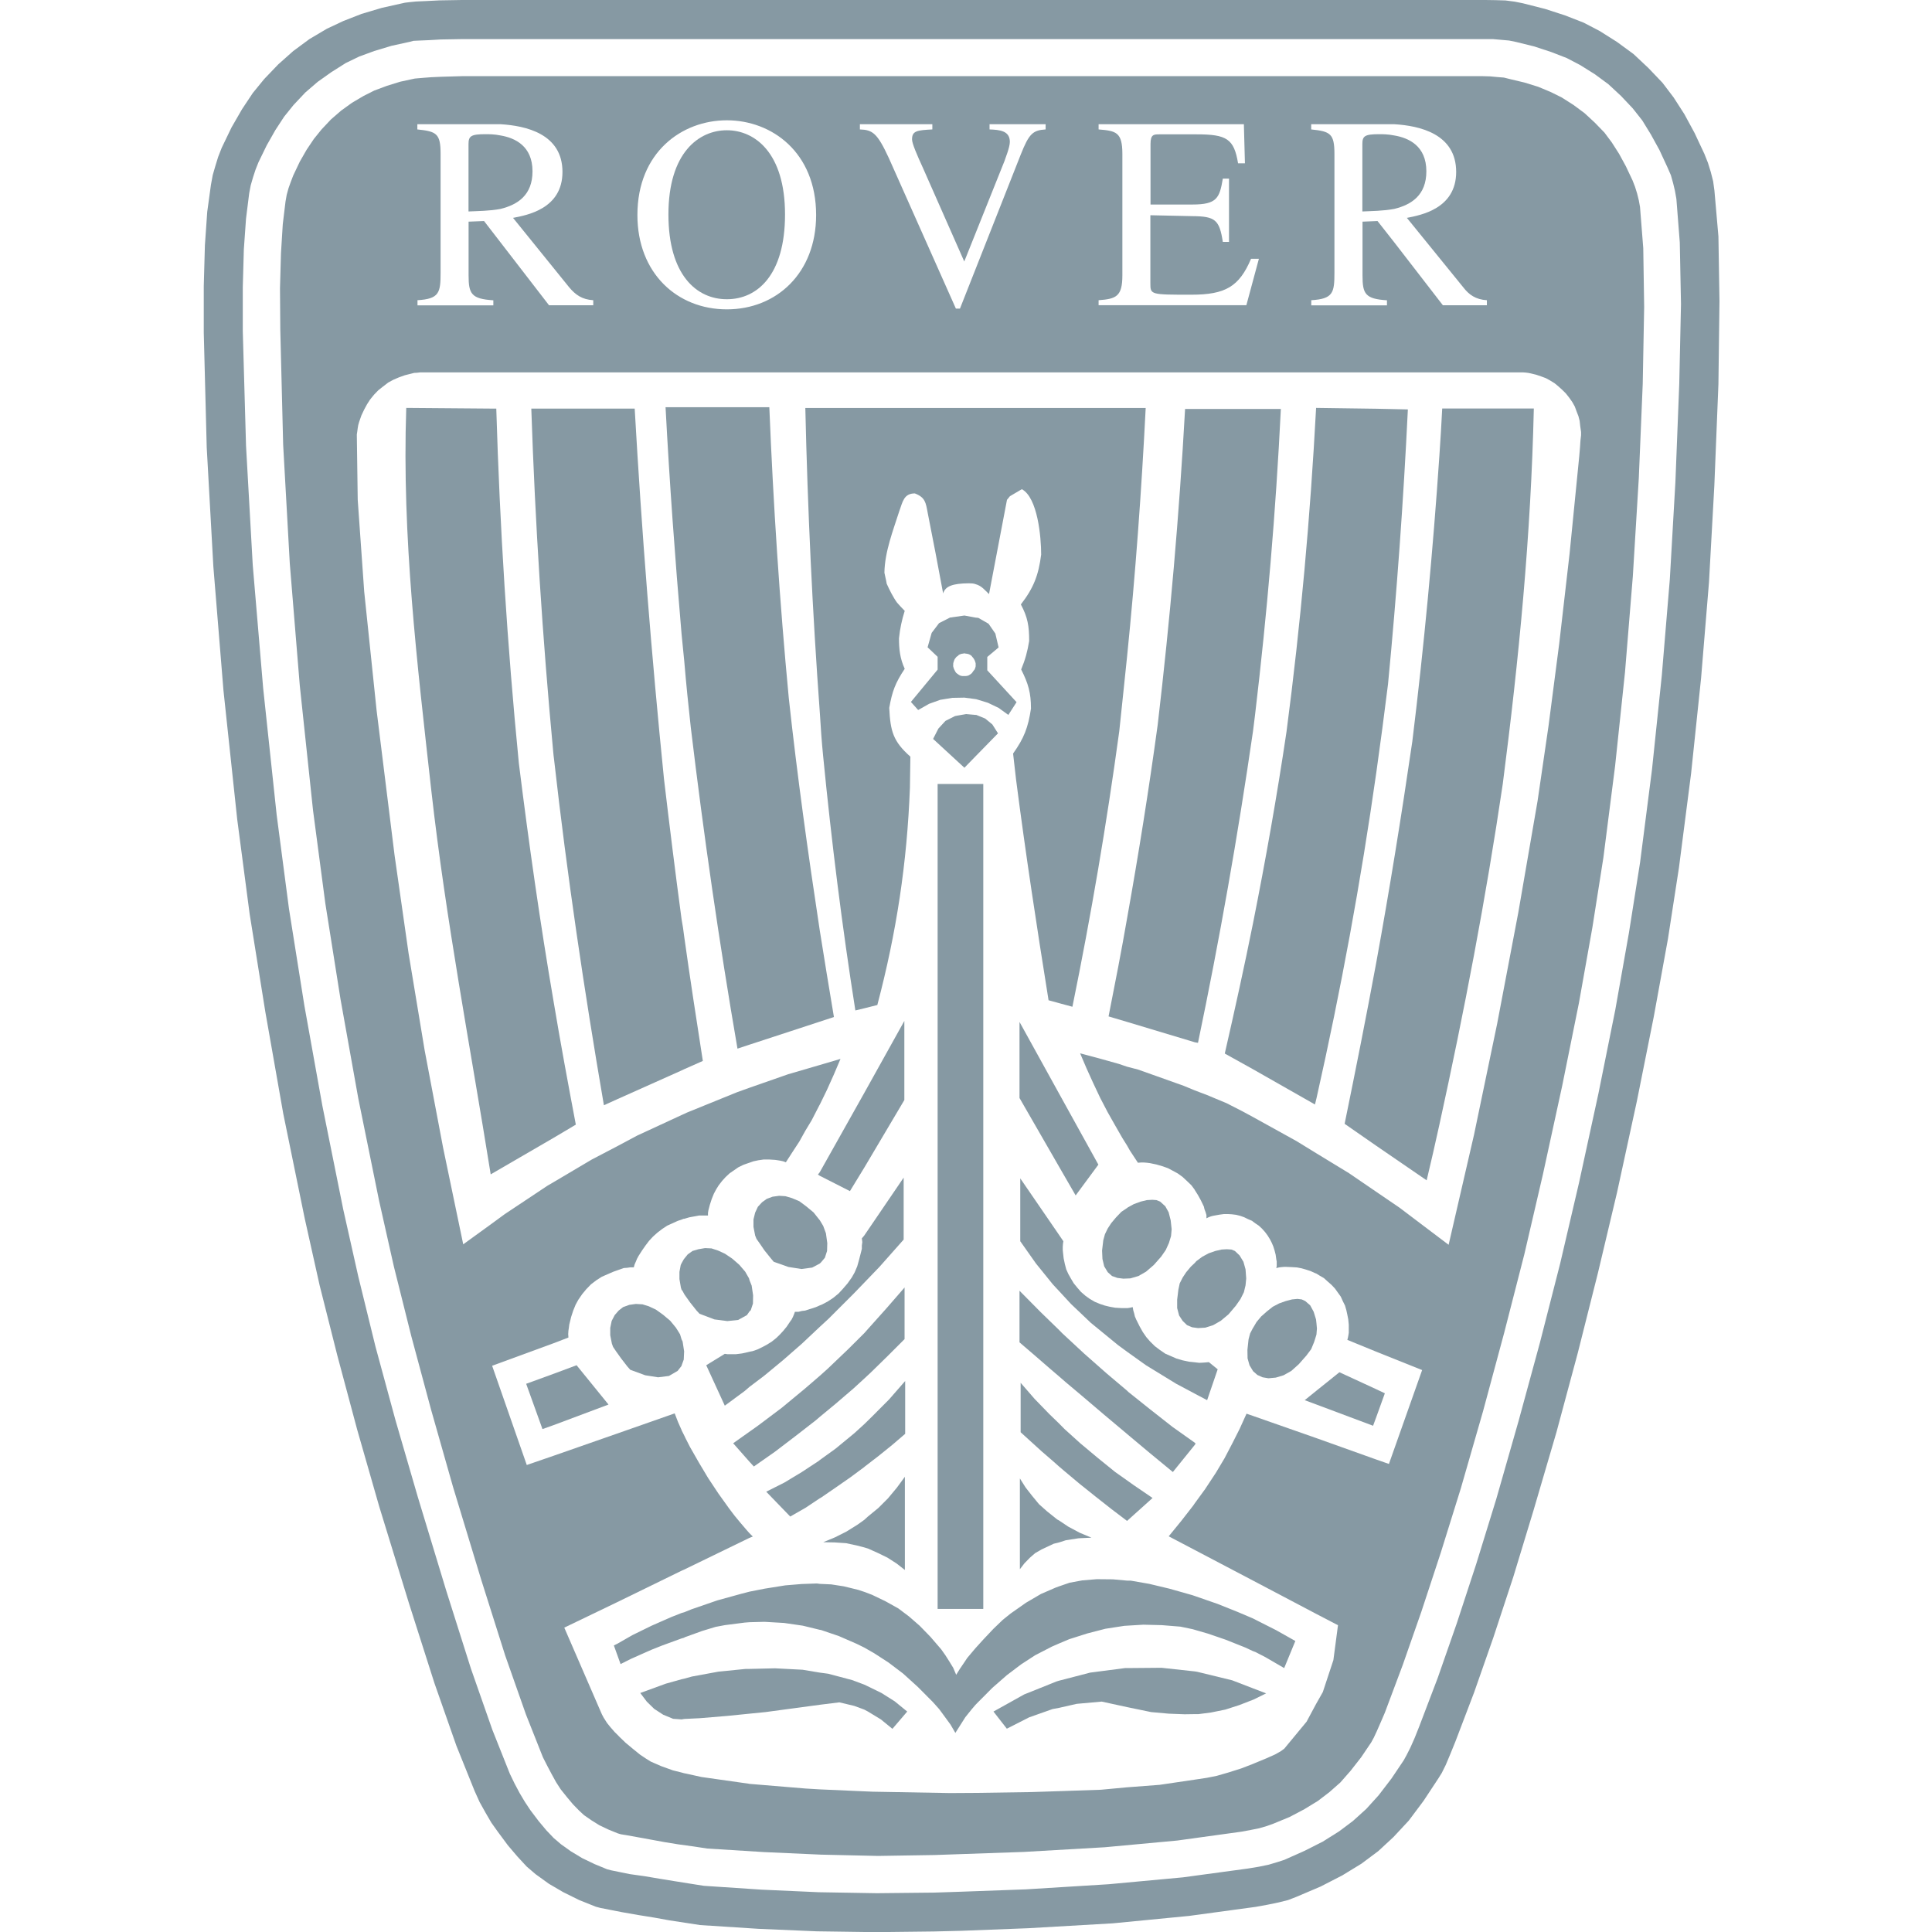 <svg version="1.1" id="Layer_1" xmlns="http://www.w3.org/2000/svg" xmlns:xlink="http://www.w3.org/1999/xlink" x="0px" y="0px"
	 viewBox="0 0 256 256" style="enable-background:new 0 0 256 256;" xml:space="preserve">
<style type="text/css">
	.st0{fill:#8699A3;}
</style>
<g>
	<g>
		<polygon class="st0" points="163.27,222.65 158.63,221.52 158.32,221.47 153.9,220.99 149.34,221.03 149.07,221.03 144.45,221.63 
			140.33,222.7 140,222.8 135.71,224.52 131.64,226.79 133.41,229.06 136.36,227.56 139.47,226.46 140.33,226.3 142.66,225.77 
			145.98,225.47 149.34,226.2 152.53,226.86 154.87,227.07 156.96,227.15 158.32,227.13 158.8,227.13 160.44,226.92 162.36,226.53 
			164.22,225.93 166.02,225.23 166.04,225.23 167.77,224.38 166.02,223.71 		"/>
		<polygon class="st0" points="149.81,209.44 149.34,209.44 147.47,209.27 145.32,209.25 143.4,209.41 141.72,209.72 140.33,210.2 
			139.89,210.36 137.93,211.21 135.95,212.37 133.9,213.81 132.87,214.64 131.64,215.82 130.29,217.25 129.23,218.42 128.75,218.99 
			128.17,219.68 127.66,220.44 127.17,221.16 126.7,221.92 126.31,221 125.79,220.15 125.27,219.33 124.71,218.54 123.29,216.89 
			121.87,215.43 120.45,214.19 119.04,213.13 117.34,212.18 115.55,211.32 114.52,210.93 113.74,210.67 111.82,210.2 110.15,209.94 
			108.63,209.87 108.24,209.82 106.22,209.89 104.05,210.07 101.3,210.51 99.32,210.9 98.31,211.16 95.05,212.06 91.6,213.25 
			90.67,213.63 90.31,213.73 88.97,214.26 86.35,215.41 83.8,216.66 81.79,217.81 81.34,218.03 81.79,219.28 82.23,220.5 
			83.58,219.82 84.97,219.2 86.35,218.59 87.76,218.03 90.31,217.1 90.67,217 90.69,216.96 93.04,216.11 94.82,215.57 96.04,215.34 
			98.68,215 99.32,214.95 101.3,214.9 103.89,215.05 106.37,215.41 108.63,215.96 108.78,215.98 111.16,216.79 113.5,217.81 
			114.52,218.31 115.83,219.06 117.73,220.29 119.67,221.76 121.62,223.53 123.61,225.53 124.44,226.46 125.22,227.52 
			125.95,228.52 126.59,229.62 127.27,228.55 127.91,227.54 128.72,226.53 129.23,225.93 129.53,225.62 131.49,223.65 
			133.41,221.97 135.3,220.54 137.16,219.33 139.39,218.18 140.33,217.77 141.68,217.2 144.07,216.44 146.47,215.82 148.99,215.43 
			149.34,215.41 151.49,215.28 153.96,215.34 156.42,215.54 158.05,215.88 158.32,215.96 160.08,216.47 162.41,217.27 
			165.02,218.31 166.02,218.78 166.35,218.9 167.65,219.57 168.89,220.29 170.16,221.03 171.64,217.44 169.12,216.02 166.59,214.74 
			166.02,214.45 163.97,213.58 161.35,212.53 158.32,211.48 158,211.37 154.96,210.51 152.28,209.87 		"/>
		<path class="st0" d="M70.56,22.7c0-3.36-2.33-4.43-4.23-4.75c-0.82-0.17-1.56-0.17-1.98-0.17c-1.95,0-2.27,0.25-2.27,1.31v8.93
			c1.21-0.06,2.81-0.06,4.25-0.34C68.57,27.13,70.56,25.87,70.56,22.7z"/>
		<path class="st0" d="M96.3,39.65c0,0,0,0,0.02,0c4.03,0,7.7-3.22,7.7-11.23c0-8.21-4.03-11.16-7.7-11.16c-0.02,0-0.02,0-0.02,0
			c-3.69,0-7.73,2.96-7.73,11.16C88.57,36.43,92.3,39.65,96.3,39.65z"/>
		<polygon class="st0" points="99.32,183.76 101.25,182.3 103.79,180.2 106.25,178.05 108.63,175.81 109.78,174.75 113.19,171.34 
			114.52,169.96 116.54,167.86 119.74,164.25 119.74,156.04 114.52,163.71 114.2,164.09 114.26,164.59 114.2,165.03 114.2,165.47 
			114.1,165.88 113.84,166.89 113.59,167.79 113.25,168.59 112.86,169.28 112.31,170.05 111.71,170.75 111.12,171.39 110.4,171.98 
			109.7,172.44 108.97,172.83 108.63,172.97 108.11,173.2 107.15,173.51 106.68,173.66 106.25,173.71 105.81,173.82 105.33,173.82 
			105.22,174.13 105.08,174.47 104.9,174.83 104.69,175.12 104.24,175.79 103.79,176.34 103.32,176.85 102.83,177.32 102.25,177.78 
			101.61,178.18 100.99,178.51 100.34,178.82 99.73,179.03 99.32,179.11 99.04,179.18 98.31,179.34 97.5,179.44 97.14,179.44 
			96.76,179.44 96.4,179.44 96.04,179.39 93.58,180.9 96.04,186.26 98.68,184.31 		"/>
		<polygon class="st0" points="102.7,192.35 105.39,190.3 108.08,188.21 108.63,187.74 110.71,186.02 113.09,183.98 114.52,182.67 
			115.4,181.85 117.65,179.65 119.86,177.44 119.86,170.6 117.45,173.37 114.99,176.12 114.52,176.65 112.39,178.77 109.7,181.34 
			108.63,182.3 106.68,183.98 103.6,186.53 100.42,188.92 99.32,189.7 97.15,191.24 99.32,193.7 99.89,194.32 		"/>
		<path class="st0" d="M120.7,93.01l0.96,1.07l1.45-0.82l1.48-0.53l1.59-0.26l1.61-0.03l1.44,0.19l0.13,0.02l1.54,0.47l1.42,0.68
			l1.29,0.93l1.09-1.69l-3.88-4.22v-1.77l1.5-1.26l-0.43-1.84l-0.9-1.3l-1.36-0.78l-0.4-0.04l-1.44-0.27l-1.91,0.27l-1.45,0.74
			l-0.98,1.29l-0.54,1.91l1.33,1.26v1.7L120.7,93.01z M126.31,88.09v-0.2l0.05-0.18l0.06-0.18l0.08-0.19l0.1-0.13l0.14-0.18
			l0.16-0.1l0.16-0.16l0.18-0.08l0.18-0.06l0.16-0.02l0.21-0.04l0.19,0.04l0.19,0.02l0.21,0.06l0.16,0.08l0.18,0.12l0.11,0.14
			l0.11,0.13l0.1,0.14l0.11,0.2l0.08,0.22l0.05,0.18V88v0.22v0.08l-0.05,0.18l-0.08,0.22L129,88.88l-0.1,0.14l-0.11,0.16l-0.11,0.1
			l-0.18,0.12l-0.16,0.1l-0.21,0.06l-0.19,0.02h-0.19h-0.21l-0.16-0.02l-0.18-0.06l-0.18-0.1l-0.16-0.12l-0.16-0.12L126.59,89
			l-0.1-0.19l-0.08-0.16l-0.06-0.18l-0.05-0.18V88.09z"/>
		<polygon class="st0" points="172.88,185.53 174.44,186.11 181.94,188.92 182.36,187.78 183.5,184.62 182.36,184.08 177.48,181.83 
			174.44,184.27 		"/>
		<polygon class="st0" points="96.38,175.05 97.81,174.9 98.97,174.26 99.32,173.76 99.48,173.61 99.77,172.73 99.79,171.64 
			99.6,170.35 99.32,169.65 99.25,169.39 98.74,168.5 97.96,167.59 97.03,166.78 96.07,166.13 95.16,165.71 94.28,165.42 
			93.42,165.38 92.54,165.53 91.76,165.76 91.12,166.22 90.67,166.78 90.6,166.87 90.31,167.39 90.2,167.62 90.03,168.53 
			90.03,169.49 90.22,170.6 90.31,170.89 90.45,171.07 90.67,171.49 90.83,171.72 91.45,172.59 92.3,173.66 92.69,174.08 
			94.67,174.83 		"/>
		<polygon class="st0" points="119.94,182.99 117.81,185.43 115.55,187.7 114.52,188.71 113.19,189.92 110.71,191.96 108.63,193.46 
			108.5,193.57 106.25,195.05 103.93,196.45 101.53,197.66 104.71,200.95 106.77,199.77 108.63,198.53 108.78,198.45 110.76,197.09 
			112.7,195.74 114.52,194.39 114.57,194.34 116.39,192.94 118.2,191.48 119.94,189.99 		"/>
		<polygon class="st0" points="116.39,199.81 114.99,200.96 114.52,201.39 113.62,202.03 112.16,202.94 110.65,203.7 109.08,204.35 
			110.6,204.38 112.11,204.48 113.59,204.8 114.52,205.04 115.01,205.19 116.33,205.78 117.6,206.4 118.8,207.17 119.9,208.03 
			119.9,195.68 118.85,197.11 117.67,198.53 		"/>
		<polygon class="st0" points="112.62,157.83 114.52,154.72 119.83,145.76 119.83,135.28 114.52,144.82 108.63,155.31 
			108.38,155.64 108.63,155.8 		"/>
		<polygon class="st0" points="90.31,177.47 90.11,176.8 89.56,175.92 88.81,175.01 87.86,174.21 86.91,173.53 85.97,173.09 
			85.13,172.83 84.25,172.78 83.39,172.9 82.56,173.2 81.97,173.66 81.79,173.87 81.45,174.26 81.05,175.03 80.86,175.95 
			80.86,176.93 81.08,178.05 81.24,178.48 81.68,179.13 81.79,179.28 82.31,180.01 83.13,181.07 83.51,181.5 85.49,182.23 
			87.2,182.5 88.64,182.32 89.79,181.65 90.31,180.99 90.31,180.95 90.6,180.15 90.65,179.06 90.45,177.76 		"/>
		<polygon class="st0" points="165.57,180.91 166.02,181.65 166.04,181.69 166.61,182.19 167.3,182.5 168.08,182.63 169.05,182.54 
			170.08,182.23 171.11,181.65 172.1,180.76 173.11,179.61 173.74,178.77 174.13,177.82 174.41,176.93 174.44,176.8 174.5,176.04 
			174.44,175.36 174.38,174.83 174.07,173.82 173.61,172.97 172.96,172.4 172.49,172.18 171.92,172.11 171.2,172.18 170.36,172.4 
			169.49,172.71 168.65,173.15 167.88,173.76 167.11,174.44 166.5,175.17 166.04,175.95 166.02,175.97 165.65,176.68 165.44,177.47 
			165.29,178.87 165.31,179.99 		"/>
		<polygon class="st0" points="100.24,164.16 100.67,164.77 101.3,165.69 102.12,166.71 102.52,167.19 104.47,167.88 106.2,168.15 
			107.62,167.96 108.63,167.42 108.78,167.28 109.3,166.66 109.59,165.76 109.62,164.72 109.44,163.42 109.08,162.44 108.63,161.69 
			108.53,161.57 107.8,160.65 106.82,159.84 105.92,159.17 104.95,158.76 104.07,158.5 103.24,158.45 102.37,158.57 101.59,158.86 
			100.97,159.31 100.42,159.91 100.06,160.68 99.84,161.58 99.84,162.57 100.06,163.71 		"/>
		<polygon class="st0" points="73.37,182.03 69.72,183.36 71.88,189.36 73.37,188.83 80.63,186.11 76.4,180.9 		"/>
		<polygon class="st0" points="116.8,224.33 114.9,223.4 114.52,223.22 112.91,222.62 109.75,221.78 108.63,221.63 106.35,221.25 
			102.7,221.06 99.32,221.14 98.82,221.14 95.21,221.5 91.68,222.15 90.67,222.43 90.31,222.51 88.24,223.09 84.84,224.33 
			85.7,225.47 86.68,226.43 87.88,227.21 89.19,227.75 90.31,227.83 90.67,227.77 92.73,227.67 96.45,227.36 99.32,227.07 
			101.43,226.86 108.63,225.89 111.22,225.57 113.19,226.04 114.52,226.53 115.01,226.79 116.72,227.83 118.25,229.08 
			120.21,226.79 118.56,225.44 		"/>
		<polygon class="st0" points="144.4,172.11 143.83,171.7 143.25,171.2 142.77,170.65 142.28,170.05 141.91,169.43 141.56,168.81 
			141.28,168.19 141.1,167.5 140.94,166.74 140.85,165.94 140.82,165.61 140.82,165.22 140.85,164.82 140.9,164.47 140.33,163.63 
			135.19,156.14 135.19,164.47 137.27,167.42 139.51,170.19 140.33,171.07 141.91,172.78 144.55,175.29 148.13,178.22 
			149.34,179.11 151.86,180.91 155.86,183.36 158.32,184.67 159.95,185.53 161.35,181.44 160.18,180.49 159.76,180.53 
			159.35,180.56 158.91,180.58 158.47,180.53 158.32,180.51 157.54,180.43 156.65,180.24 155.88,180.01 155.17,179.7 154.41,179.37 
			153.68,178.87 153.03,178.38 152.38,177.74 151.88,177.16 151.42,176.49 151,175.74 150.56,174.86 150.38,174.44 150.28,174.02 
			150.16,173.61 150.09,173.2 149.73,173.28 149.4,173.33 149.34,173.33 148.99,173.33 148.62,173.33 147.77,173.28 147.04,173.15 
			146.38,172.99 145.75,172.78 145.07,172.5 		"/>
		<polygon class="st0" points="146.31,167.79 146.78,168.57 147.35,169.08 148.06,169.33 148.85,169.43 149.34,169.41 
			149.79,169.39 150.85,169.08 151.86,168.5 152.88,167.62 153.86,166.51 154.47,165.63 154.89,164.7 155.17,163.78 155.25,162.88 
			155.12,161.69 154.85,160.63 154.41,159.84 153.73,159.22 153.24,159.02 152.69,158.98 151.97,159.02 151.14,159.22 
			150.24,159.55 149.42,160 149.34,160.07 148.59,160.57 147.89,161.3 147.25,162.06 146.78,162.78 146.41,163.54 146.19,164.34 
			146.03,165.71 146.08,166.82 		"/>
		<polygon class="st0" points="135.09,135.41 135.09,145.49 140.33,154.59 142.53,158.4 145.54,154.32 140.33,144.9 		"/>
		<polygon class="st0" points="156.24,174.31 156.71,175.03 157.29,175.59 157.96,175.87 158.32,175.92 158.75,175.98 
			159.71,175.92 160.75,175.59 161.76,175.01 162.78,174.16 163.75,173.02 164.37,172.13 164.82,171.23 165.04,170.32 
			165.13,169.41 165.04,168.19 164.76,167.19 164.25,166.35 163.63,165.76 163.17,165.57 162.56,165.53 161.87,165.57 
			161.04,165.76 160.15,166.07 159.3,166.53 158.52,167.11 158.32,167.34 157.8,167.83 157.18,168.57 156.71,169.28 156.32,170.05 
			156.14,170.89 155.98,172.21 155.98,173.33 		"/>
		<polygon class="st0" points="131.49,95.99 130.54,95.21 129.36,94.73 129.23,94.73 127.99,94.62 126.55,94.88 125.28,95.52 
			124.34,96.54 123.64,97.91 127.79,101.73 129.23,100.25 132.24,97.17 		"/>
		<path class="st0" d="M217.31,27.42l-0.16-0.88l-0.22-0.89l-0.28-0.9l-0.33-0.85l-0.89-1.88l-0.9-1.65l-0.96-1.5l-0.97-1.3
			l-1.28-1.32L209.97,15l-1.47-1.09l-1.57-1l-1.48-0.73l-1.63-0.68l-1.81-0.56l-1.97-0.47l-0.76-0.19l-0.87-0.07l-0.97-0.09
			l-1.06-0.03H61.3l-2.77,0.08l-1.37,0.06l-1.04,0.08l-0.71,0.06l-0.45,0.04l-1.94,0.42l-1.77,0.55l-1.66,0.62l-1.41,0.71
			l-1.54,0.91l-1.43,1.03l-1.36,1.18l-1.26,1.34l-1,1.24l-0.96,1.43l-0.9,1.57l-0.87,1.83l-0.33,0.86l-0.3,0.84l-0.24,0.87
			l-0.16,0.91l-0.36,2.98l-0.24,3.87L37.1,38.2l0.04,5.47l0.38,15.26l0.88,15.75l1.32,16.12l1.76,16.59l1.63,12.33l2.01,12.68
			l2.36,13.17l2.75,13.53l1.96,8.72l2.31,9.23l2.62,9.74l2.91,10.24l3.72,12.25l3.19,10.08l2.76,7.84l2.24,5.65l0.58,1.14l0.56,1.06
			l0.6,1.09l0.62,0.96l0.85,1.06l0.78,0.93l0.79,0.81l0.67,0.62l1.01,0.7l1.03,0.64l1.2,0.57l1.23,0.5l0.4,0.12l0.86,0.14l1.27,0.23
			l1.7,0.31l1.91,0.35l1.9,0.31l1.91,0.26l1.9,0.29l7.51,0.47l7.57,0.34l7.55,0.17l7.51-0.12l11.8-0.41l10.74-0.62l9.61-0.89
			l8.48-1.17l1.24-0.23l1.11-0.22l0.99-0.29l0.8-0.28l2.26-0.93l1.97-1.04l1.78-1.09l1.53-1.17l1.44-1.27l1.36-1.55l1.4-1.79
			l1.33-1.97l0.35-0.64l0.4-0.86l0.5-1.14l0.56-1.3l2.38-6.35l2.46-7.04l2.57-7.81l2.65-8.5l2.95-10.24l2.79-10.35l2.68-10.44
			l2.46-10.58l2.56-11.76l2.21-10.94l1.79-10.04l1.46-9.27l1.55-12.13l1.31-12.41l1.04-12.73l0.79-13l0.52-12.49l0.19-10.19
			l-0.12-7.79L217.31,27.42z M173.74,39.78c2.93-0.17,3.08-1.01,3.08-3.68V20.4c0-2.69-0.54-2.99-3.08-3.25v-0.69h10.01
			c0.31,0,0.65,0,1.01,0c3.32,0.2,8.19,1.26,8.19,6.32c0,4.9-4.72,5.73-6.53,6.09l7.47,9.2c0.76,0.99,1.65,1.62,3.13,1.71v0.67
			h-5.83l-6.42-8.31l-2.24-2.85l-1.99,0.08v7.13c0,2.43,0.35,3.11,3.24,3.29v0.67h-10.03V39.78L173.74,39.78z M145.57,39.78
			c2.32-0.17,3.15-0.49,3.15-3.29V20.4c0-2.89-0.83-3.06-3.15-3.25v-0.69h19.25l0.14,5.18h-0.91c-0.54-3.24-1.48-3.84-5.52-3.84
			h-4.87c-0.77,0-1.21,0-1.21,1.27v8.03H158c3.25,0,3.6-0.86,4.03-3.43h0.82v8.38h-0.82c-0.45-2.91-0.99-3.39-4.03-3.41l-5.57-0.12
			v9.01c0,1.52,0,1.52,5.42,1.52c4.53,0,6.35-1.07,7.92-4.76h1.04l-1.66,6.15h-19.58V39.78z M113.93,16.46h9.61v0.69
			c-2.02,0.11-2.69,0.18-2.69,1.32c0,0.55,0.64,2.02,1.48,3.86l5.44,12.32l5.34-13.34c0.05-0.22,0.7-1.75,0.7-2.51
			c0-1.47-1.33-1.6-2.69-1.65v-0.69h7.43v0.69c-1.71,0.11-2.2,0.57-3.3,3.34l-8.05,20.4h-0.54l-8.89-19.96
			c-1.53-3.31-2.15-3.72-3.83-3.78V16.46L113.93,16.46z M96.3,15.94c0,0,0,0,0.02,0c5.93,0,11.82,4.23,11.82,12.55
			c0,7.72-5.27,12.5-11.82,12.5c-0.02,0-0.02,0-0.02,0c-6.56,0-11.84-4.78-11.84-12.5C84.46,20.17,90.36,15.94,96.3,15.94z
			 M55.3,39.78c2.93-0.17,3.08-1.01,3.08-3.68V20.4c0-2.69-0.52-2.99-3.08-3.25v-0.69h10.03c0.28,0,0.65,0,1,0
			c3.33,0.2,8.2,1.26,8.2,6.32c0,4.9-4.7,5.73-6.55,6.09l7.44,9.2c0.83,0.99,1.7,1.62,3.19,1.71v0.67h-5.86l-6.41-8.31l-2.2-2.85
			l-2.05,0.08v7.13c0,2.43,0.37,3.11,3.28,3.29v0.67H55.32v-0.67H55.3z M209.5,57.66l-0.08,0.7l-0.06,0.9l-0.1,1.18l-1.28,12.9
			l-1.37,11.9l-1.42,10.93l-1.45,9.94l-2.56,14.82l-2.8,14.72l-3.06,14.69l-3.37,14.6l-1.22-0.92l-5.29-4l-3.08-2.1l-3.63-2.48
			l-4.3-2.62l-2.62-1.61l-5.8-3.21l-1.35-0.73l-2.13-1.09l-2.59-1.08l-1.63-0.62l-1.45-0.6l-3.56-1.27l-2.51-0.89l-1.46-0.38
			l-1.09-0.37l-2.57-0.72l-2.55-0.68l0.85,1.99l0.88,1.94l0.93,1.97l0.99,1.9l0.95,1.68l0.98,1.71l0.66,1.06l0.35,0.62l1.07,1.63
			l0.38-0.03h0.43l0.39,0.03l0.39,0.05l0.86,0.18l0.83,0.24l0.7,0.25l0.64,0.34l0.68,0.37l0.64,0.47l0.6,0.56l0.55,0.53l0.43,0.58
			v0.02l0.41,0.65l0.4,0.72l0.41,0.85l0.08,0.35l0.14,0.37l0.12,0.4v0.43l0.29-0.14l0.26-0.1l0.29-0.08l0.27-0.05l0.6-0.11l0.6-0.08
			h0.55l0.51,0.03l0.56,0.07l0.56,0.14l0.51,0.18l0.53,0.26l0.52,0.22l0.08,0.07l0.38,0.28l0.42,0.28l0.45,0.42l0.39,0.44l0.33,0.44
			l0.31,0.5l0.25,0.49l0.2,0.47l0.17,0.54l0.14,0.55l0.09,0.65l0.05,0.25v0.31v0.29l-0.05,0.28l0.35-0.09l0.31-0.04l0.36-0.03h0.3
			l0.74,0.03l0.67,0.04l0.62,0.12l0.56,0.16l0.62,0.2l0.62,0.28l0.14,0.05l0.47,0.29l0.54,0.31l0.52,0.47l0.49,0.43l0.47,0.5
			l0.37,0.52l0.39,0.54l0.28,0.62l0.28,0.56l0.18,0.62l0.13,0.6l0.12,0.61l0.07,0.71v0.69v0.37l-0.05,0.33l-0.06,0.31l-0.08,0.31
			l3.81,1.56l6.1,2.44l-4.4,12.44l-1.69-0.59l-7.92-2.83l-8.42-2.95l-0.84-0.29l-0.91,2.01l-0.98,1.94l-1.03,1.97l-1.14,1.91
			l-1.43,2.17l-1.4,1.92l-0.16,0.24l-1.58,2.03l-1.68,2.06l3.41,1.79l7.73,4.06l8.39,4.42l2.9,1.51l-0.61,4.62l-1.4,4.24l-0.89,1.57
			l-1.26,2.35l-2.96,3.58l-0.45,0.33l-0.76,0.43l-1.14,0.51l-1.45,0.6l-0.38,0.16l-1.53,0.59l-1.71,0.54l-1.53,0.44l-1.3,0.26
			l-1.66,0.25l-4.61,0.68l-4.34,0.33l-3.43,0.32l-5.58,0.19l-3.7,0.12l-7.39,0.11l-3.32,0.02l-10.2-0.18l-1.2-0.05l-5.89-0.26
			l-1.84-0.11l-7.47-0.62l-0.08-0.02l-6.27-0.89l-1.99-0.44l-0.31-0.06l-0.36-0.1l-1.12-0.28l-1.53-0.55l-1.4-0.61l-0.64-0.4
			l-0.79-0.53l-0.89-0.72l-1.01-0.84l-0.78-0.75l-0.36-0.37l-0.29-0.28l-0.57-0.65l-0.46-0.57l-0.21-0.33l-0.23-0.36l-0.23-0.43
			l-0.19-0.43l-4.81-11.09l7-3.37l8.52-4.16l0.36-0.16l8.65-4.2l0.45-0.18l-0.45-0.45l-0.39-0.44l-0.82-0.96l-0.76-0.92l-0.72-0.95
			l-1.41-1.97l-1.36-2.05l-1.22-2.04l-1.2-2.1l-0.57-1.12l-0.21-0.44l-0.31-0.61l-0.02-0.07l-0.47-1.06l-0.44-1.14l-7.64,2.68
			l-8.42,2.94l-3.54,1.22l-4.59-13.15l8.13-2.98l1.98-0.76l-0.03-0.47l0.03-0.44l0.06-0.4l0.05-0.4l0.25-1.02l0.27-0.83l0.33-0.81
			l0.36-0.65l0.51-0.74l0.54-0.65l0.62-0.64l0.71-0.54l0.7-0.45l0.74-0.33l0.84-0.36l0.45-0.16l0.46-0.16l0.45-0.16l0.44-0.03
			l0.41-0.06h0.47l0.11-0.39l0.16-0.36l0.16-0.39l0.2-0.37l0.48-0.75l0.47-0.67l0.45-0.59l0.51-0.55l0.59-0.53l0.64-0.49l0.65-0.43
			l0.73-0.33l0.68-0.31l0.49-0.16l0.27-0.11h0.09l0.68-0.2l0.88-0.16l0.42-0.08h0.35h0.43h0.39v-0.34l0.06-0.36l0.1-0.38l0.08-0.31
			l0.25-0.78l0.29-0.72l0.31-0.58l0.33-0.53l0.45-0.58l0.47-0.52l0.54-0.5l0.57-0.39l0.56-0.39l0.67-0.33l0.65-0.23l0.18-0.06
			l0.51-0.18l0.66-0.14l0.7-0.1h0.72l0.8,0.05l0.34,0.05l0.37,0.06l0.36,0.08l0.35,0.13l0.89-1.38l0.89-1.36l0.79-1.42l0.85-1.41
			l1.03-2l0.05-0.08l0.93-1.91l0.93-2.07l0.88-2.07l-2.75,0.81l-4.18,1.22l-5.12,1.79l-1.67,0.6l-6.67,2.71l-0.31,0.15l-0.36,0.16
			l-5.88,2.72l-2.64,1.41l-3.37,1.76l-5.05,2.99l-0.84,0.49l-5.65,3.76l-1.87,1.37l-3.63,2.63l-2.67-12.82l-2.44-12.88l-2.13-12.85
			l-1.86-13.02L49.9,94.12L48.26,78.4L47.4,66.22l-0.12-8.65l0.06-0.39l0.06-0.45l0.07-0.41l0.11-0.39l0.31-0.89l0.37-0.78l0.38-0.7
			l0.4-0.62l0.52-0.64l0.56-0.58l0.64-0.51l0.68-0.52l0.68-0.37l0.72-0.31l0.81-0.29l0.88-0.22l0.35-0.09l0.39-0.02l0.43-0.05h0.51
			h8.83h8.35h8.42h8.52h0.36h8.65h9.31h5.89h14.71h11.09h9.01h8.98h7.7h8.42h7.92h8.37h10.65h0.4l0.39,0.03l0.31,0.04l0.31,0.06
			l0.74,0.18l0.68,0.23l0.62,0.23l0.53,0.29l0.62,0.38l0.52,0.43l0.52,0.47l0.47,0.47l0.44,0.56l0.4,0.57l0.33,0.59l0.25,0.68
			l0.23,0.59l0.16,0.62l0.08,0.72l0.11,0.76V57.66L209.5,57.66z"/>
		<polygon class="st0" points="135.14,207.93 135.74,207.15 136.45,206.42 137.16,205.8 138.01,205.31 139.63,204.55 140.33,204.38 
			141.23,204.09 142.92,203.83 144.62,203.75 143.05,203.09 141.52,202.27 140.33,201.47 140.09,201.34 138.75,200.27 
			137.68,199.32 136.78,198.23 135.89,197.09 135.14,195.9 		"/>
		<polygon class="st0" points="155.36,189.07 152.43,186.77 149.5,184.43 149.34,184.27 146.63,181.98 143.67,179.37 140.74,176.65 
			140.33,176.23 137.9,173.87 135.09,171.03 135.09,177.87 137.12,179.61 139.16,181.38 140.33,182.38 141.18,183.12 143.25,184.86 
			146.26,187.42 149.32,189.99 149.34,190.01 152.35,192.53 155.41,195.05 158.32,191.45 158.42,191.29 158.32,191.17 		"/>
		<polygon class="st0" points="138.07,192.35 139.53,193.61 140.33,194.32 141.01,194.9 143.05,196.61 145.15,198.29 147.22,199.92 
			149.34,201.53 152.72,198.49 150.24,196.8 149.34,196.16 147.77,195.05 145.46,193.18 143.14,191.24 141.06,189.36 140.33,188.62 
			139.04,187.37 137.09,185.36 135.24,183.23 135.24,189.78 136.67,191.08 		"/>
		<polygon class="st0" points="124.24,103.88 124.24,213.19 129.23,213.19 130.29,213.19 130.29,103.88 129.23,103.88 		"/>
		<path class="st0" d="M189,22.7c0-3.36-2.33-4.43-4.25-4.75c-0.84-0.17-1.57-0.17-1.99-0.17c-1.94,0-2.24,0.25-2.24,1.31v8.93
			c1.19-0.06,2.74-0.06,4.23-0.34C187.01,27.13,189,25.87,189,22.7z"/>
		<path class="st0" d="M190.73,60.33c-0.86,12.7-2.04,25.27-3.59,37.91c-1.44,9.86-3.01,19.6-4.78,29.31
			c-1.31,7.09-2.72,14.18-4.19,21.36l4.19,2.91l6.68,4.58c0.58-2.46,1.15-4.89,1.69-7.39c3.28-14.95,6.15-29.93,8.39-45.1
			c2.15-16.61,3.74-33.01,4.12-49.78H191.1C191,56.19,190.87,58.27,190.73,60.33z"/>
		<path class="st0" d="M149.34,87.03c1.11-10.94,1.91-21.87,2.47-32.97h-2.47h-9.01h-11.09h-14.71h-5.89h-1.93
			c0.31,13.56,0.94,26.98,1.93,40.5c0.11,1.88,0.24,3.72,0.43,5.62c1.11,11.33,2.5,22.48,4.27,33.71l1.2-0.29l1.71-0.43
			c2.54-9.62,3.94-18.82,4.32-28.8l0.06-4.11c-2.3-2.03-2.65-3.39-2.8-6.46c0.39-2.21,0.81-3.32,2.05-5.18
			c-0.62-1.35-0.76-2.57-0.76-4.04c0.14-1.33,0.37-2.39,0.76-3.64c-0.37-0.36-0.68-0.72-1.01-1.08c-0.5-0.68-1.02-1.71-1.38-2.52
			c-0.07-0.5-0.22-0.98-0.3-1.45c0.04-2.77,1.15-5.6,1.99-8.22c0.43-1.17,0.58-2.29,2.04-2.29c1.38,0.53,1.45,1.2,1.71,2.6
			c0.7,3.56,1.4,7.14,2.04,10.65c0.29-0.95,1.24-1.32,3.4-1.34c0.36,0,0.64,0.02,0.88,0.11c0.84,0.22,1.27,0.83,1.8,1.32l2.38-12.49
			l0.39-0.48l1.58-0.93c2.09,1.12,2.56,6.31,2.56,8.66c-0.35,2.74-1,4.43-2.69,6.61c0.91,1.71,1.1,2.87,1.1,4.84
			c-0.23,1.42-0.52,2.47-1.06,3.78c0.95,1.87,1.3,3.11,1.3,5.18c-0.38,2.52-0.91,3.9-2.37,5.96l0.39,3.42
			c1.26,9.79,2.75,19.56,4.31,29.27l1.42,0.39l1.74,0.47c2.48-12.14,4.53-24.2,6.21-36.52C148.65,93.58,149.01,90.3,149.34,87.03z"
			/>
		<path class="st0" d="M68.75,101.12c-1.54-15.67-2.52-31.2-2.99-46.98h-0.75l-11.18-0.09c-0.58,17.19,1.44,33.81,3.33,50.78
			c1.92,17.05,5.15,33.84,7.86,50.78l8.35-4.85l2.93-1.74c-1.02-5.39-2.03-10.83-2.93-16.22C71.57,122.3,70.08,111.81,68.75,101.12z
			"/>
		<path class="st0" d="M104.52,92.51c-1.22-12.87-2.05-25.6-2.58-38.55h-2.62h-8.65h-0.36h-2.12c0.53,10.08,1.26,20.04,2.12,30.04
			c0.14,1.22,0.22,2.43,0.36,3.63c0.24,2.91,0.54,5.8,0.86,8.73c1.71,14.27,3.75,28.43,6.19,42.59l1.6-0.53l9.29-3.04l1.89-0.62
			c-0.64-3.84-1.28-7.67-1.89-11.56C107.06,113,105.64,102.81,104.52,92.51z"/>
		<path class="st0" d="M90.31,121.78c-0.83-6.18-1.6-12.39-2.33-18.58c-1.65-16.38-2.95-32.65-3.88-49.06h-2.31h-8.42h-2.97
			c0.51,15.23,1.48,30.32,2.91,45.55c0.02,0.28,0.06,0.57,0.1,0.89c1.74,15.44,3.98,30.55,6.61,45.87l1.77-0.8l8.52-3.81l0.36-0.17
			l2.46-1.09c-0.85-5.47-1.7-10.96-2.46-16.41C90.58,123.39,90.45,122.54,90.31,121.78z"/>
		<path class="st0" d="M166.3,94.73c1.61-13.55,2.75-26.9,3.42-40.54h-3.7h-7.7h-1.29c-0.78,14.04-1.99,27.89-3.63,41.85
			c-1.17,8.59-2.53,17.11-4.05,25.61c-0.75,4.34-1.6,8.68-2.46,13.03l2.46,0.73l8.98,2.7l0.41,0.07
			c2.86-13.71,5.27-27.36,7.29-41.29C166.11,96.19,166.21,95.44,166.3,94.73z"/>
		<path class="st0" d="M183.92,90.65c1.17-12.15,2.04-24.23,2.63-36.4l-4.18-0.09l-7.92-0.11h-0.06
			c-0.77,14.45-2.04,28.57-3.92,42.9c-1.27,8.56-2.77,17.01-4.44,25.39c-1.15,5.74-2.42,11.49-3.74,17.26l3.74,2.08l8.21,4.67
			c0.06-0.26,0.14-0.57,0.21-0.86c3.24-14.4,5.86-28.62,7.92-43.14C182.92,98.48,183.43,94.57,183.92,90.65z"/>
		<path class="st0" d="M227.17,25.25l-0.17-1.23l-0.31-1.22l-0.38-1.23l-0.47-1.18l-1.3-2.77l-1.35-2.49l-1.42-2.21l-1.48-1.95
			l-1.88-1.97l-1.96-1.84l-2.2-1.61l-2.28-1.44L209.84,3l-2.44-0.95l-2.64-0.86l-2.95-0.75l-1.09-0.22l-1.23-0.16l-1.3-0.04
			L196.82,0h-69.41H61.21l-2.99,0.05l-1.77,0.09L55.12,0.2l-0.9,0.09l-0.57,0.07L50.6,1.04l-2.69,0.8l-2.43,0.95l-2.17,1.02L41,5.18
			l-2.14,1.58l-1.99,1.77l-1.86,1.94l-1.51,1.85l-1.43,2.15l-1.4,2.43l-1.29,2.68l-0.47,1.2l-0.37,1.2l-0.35,1.21l-0.24,1.3
			l-0.49,3.57l-0.31,4.45L27,37.92v6.16l0.39,15.17l0.88,15.81l1.34,16.43l1.82,17.06l1.65,12.56l2.08,12.98l2.37,13.46l2.84,13.87
			l1.98,8.88l2.35,9.32l2.63,9.82l2.93,10.22l3.95,12.85l3.36,10.53l2.9,8.27l2.42,6.01l0.66,1.46l0.79,1.42l0.77,1.32l0.87,1.22
			l1.32,1.78l1.26,1.48l1.24,1.34l1.17,1l1.76,1.27l1.9,1.11l2.1,1.04l2.22,0.89l0.6,0.16l1.17,0.23l1.68,0.33l2.23,0.39l2.05,0.33
			l2.04,0.37l2.03,0.31l2.01,0.31l7.76,0.5l7.71,0.33l7.79,0.11l7.74-0.09l3.65-0.09l8.82-0.34l11.24-0.65l10.08-0.98l8.84-1.2
			l1.59-0.29l1.45-0.3l1.24-0.31l1.09-0.42l3.22-1.37l2.88-1.48l2.55-1.56l2.22-1.66l2.01-1.86l2.03-2.18l1.96-2.62l1.94-2.94
			l0.47-0.75l0.54-1.09l0.6-1.43l0.67-1.65l2.48-6.51l2.55-7.28l2.64-8.02l2.68-8.82l3.04-10.36l2.82-10.48l2.67-10.6l2.54-10.7
			l2.62-12.06l2.24-11.19l1.88-10.32l1.46-9.45l1.61-12.49l1.32-12.6l1.05-12.73l0.71-12.83l0.54-13.43l0.14-10.98l-0.14-8.58
			L227.17,25.25z M222.51,50.87L222,63.86l-0.74,12.9l-1.06,12.72l-1.3,12.47l-1.58,12.32l-1.48,9.35l-1.81,10.21l-2.23,11.07
			l-2.58,11.86l-2.49,10.66l-2.69,10.52l-2.83,10.38l-2.95,10.32l-2.66,8.62l-2.58,7.87l-2.51,7.19l-2.46,6.46l-0.61,1.53
			l-0.56,1.26l-0.49,0.97l-0.39,0.71l-1.62,2.41l-1.7,2.22l-1.64,1.81l-1.77,1.6l-1.84,1.38l-2.15,1.35l-2.41,1.22l-2.69,1.2
			l-0.96,0.31l-1.11,0.33l-1.3,0.27l-1.45,0.24l-8.63,1.17l-9.82,0.91l-10.99,0.68l-8.51,0.31l-3.62,0.12l-7.62,0.08l-7.67-0.13
			l-7.59-0.34l-7.64-0.51l-1.97-0.31l-1.94-0.31l-1.97-0.32l-1.95-0.33l-1.99-0.28l-1.52-0.31l-0.98-0.2l-0.5-0.13l-1.67-0.69
			l-1.64-0.79l-1.48-0.89l-1.33-0.95l-0.97-0.83l-0.98-1.03l-1.01-1.21l-1.09-1.44l-0.73-1.1l-0.69-1.16l-0.66-1.24l-0.64-1.32
			l-2.32-5.83l-2.83-8.08l-3.26-10.29l-3.79-12.49l-2.96-10.18l-2.65-9.75l-2.28-9.3l-1.99-8.87l-2.76-13.71l-2.39-13.3l-2.04-12.83
			l-1.63-12.43l-1.79-16.8l-1.38-16.31L32.6,59.06l-0.43-15.19v-5.82l0.14-5l0.29-4.09l0.42-3.35l0.2-1.05l0.31-1.07l0.33-1.01
			l0.39-0.98l1.09-2.24l1.14-2.01l1.17-1.79l1.24-1.54l1.56-1.66l1.65-1.42l1.82-1.29l1.9-1.2l1.78-0.86l1.99-0.73l2.29-0.69
			l2.46-0.54l0.44-0.12l0.87-0.04l1.2-0.05l1.55-0.09l2.89-0.05h66.15h69.14h1.23l1.14,0.1l1.01,0.09l0.93,0.19l2.43,0.6l2.27,0.75
			l2.01,0.78l1.78,0.93l1.95,1.22l1.79,1.32l1.66,1.54l1.56,1.65l1.27,1.61l1.13,1.84l1.14,2.07l1.07,2.31l0.45,1.03l0.3,1.07
			l0.24,1.01l0.19,1.07l0.45,5.76l0.16,8.18L222.51,50.87z"/>
	</g>
</g>
</svg>
